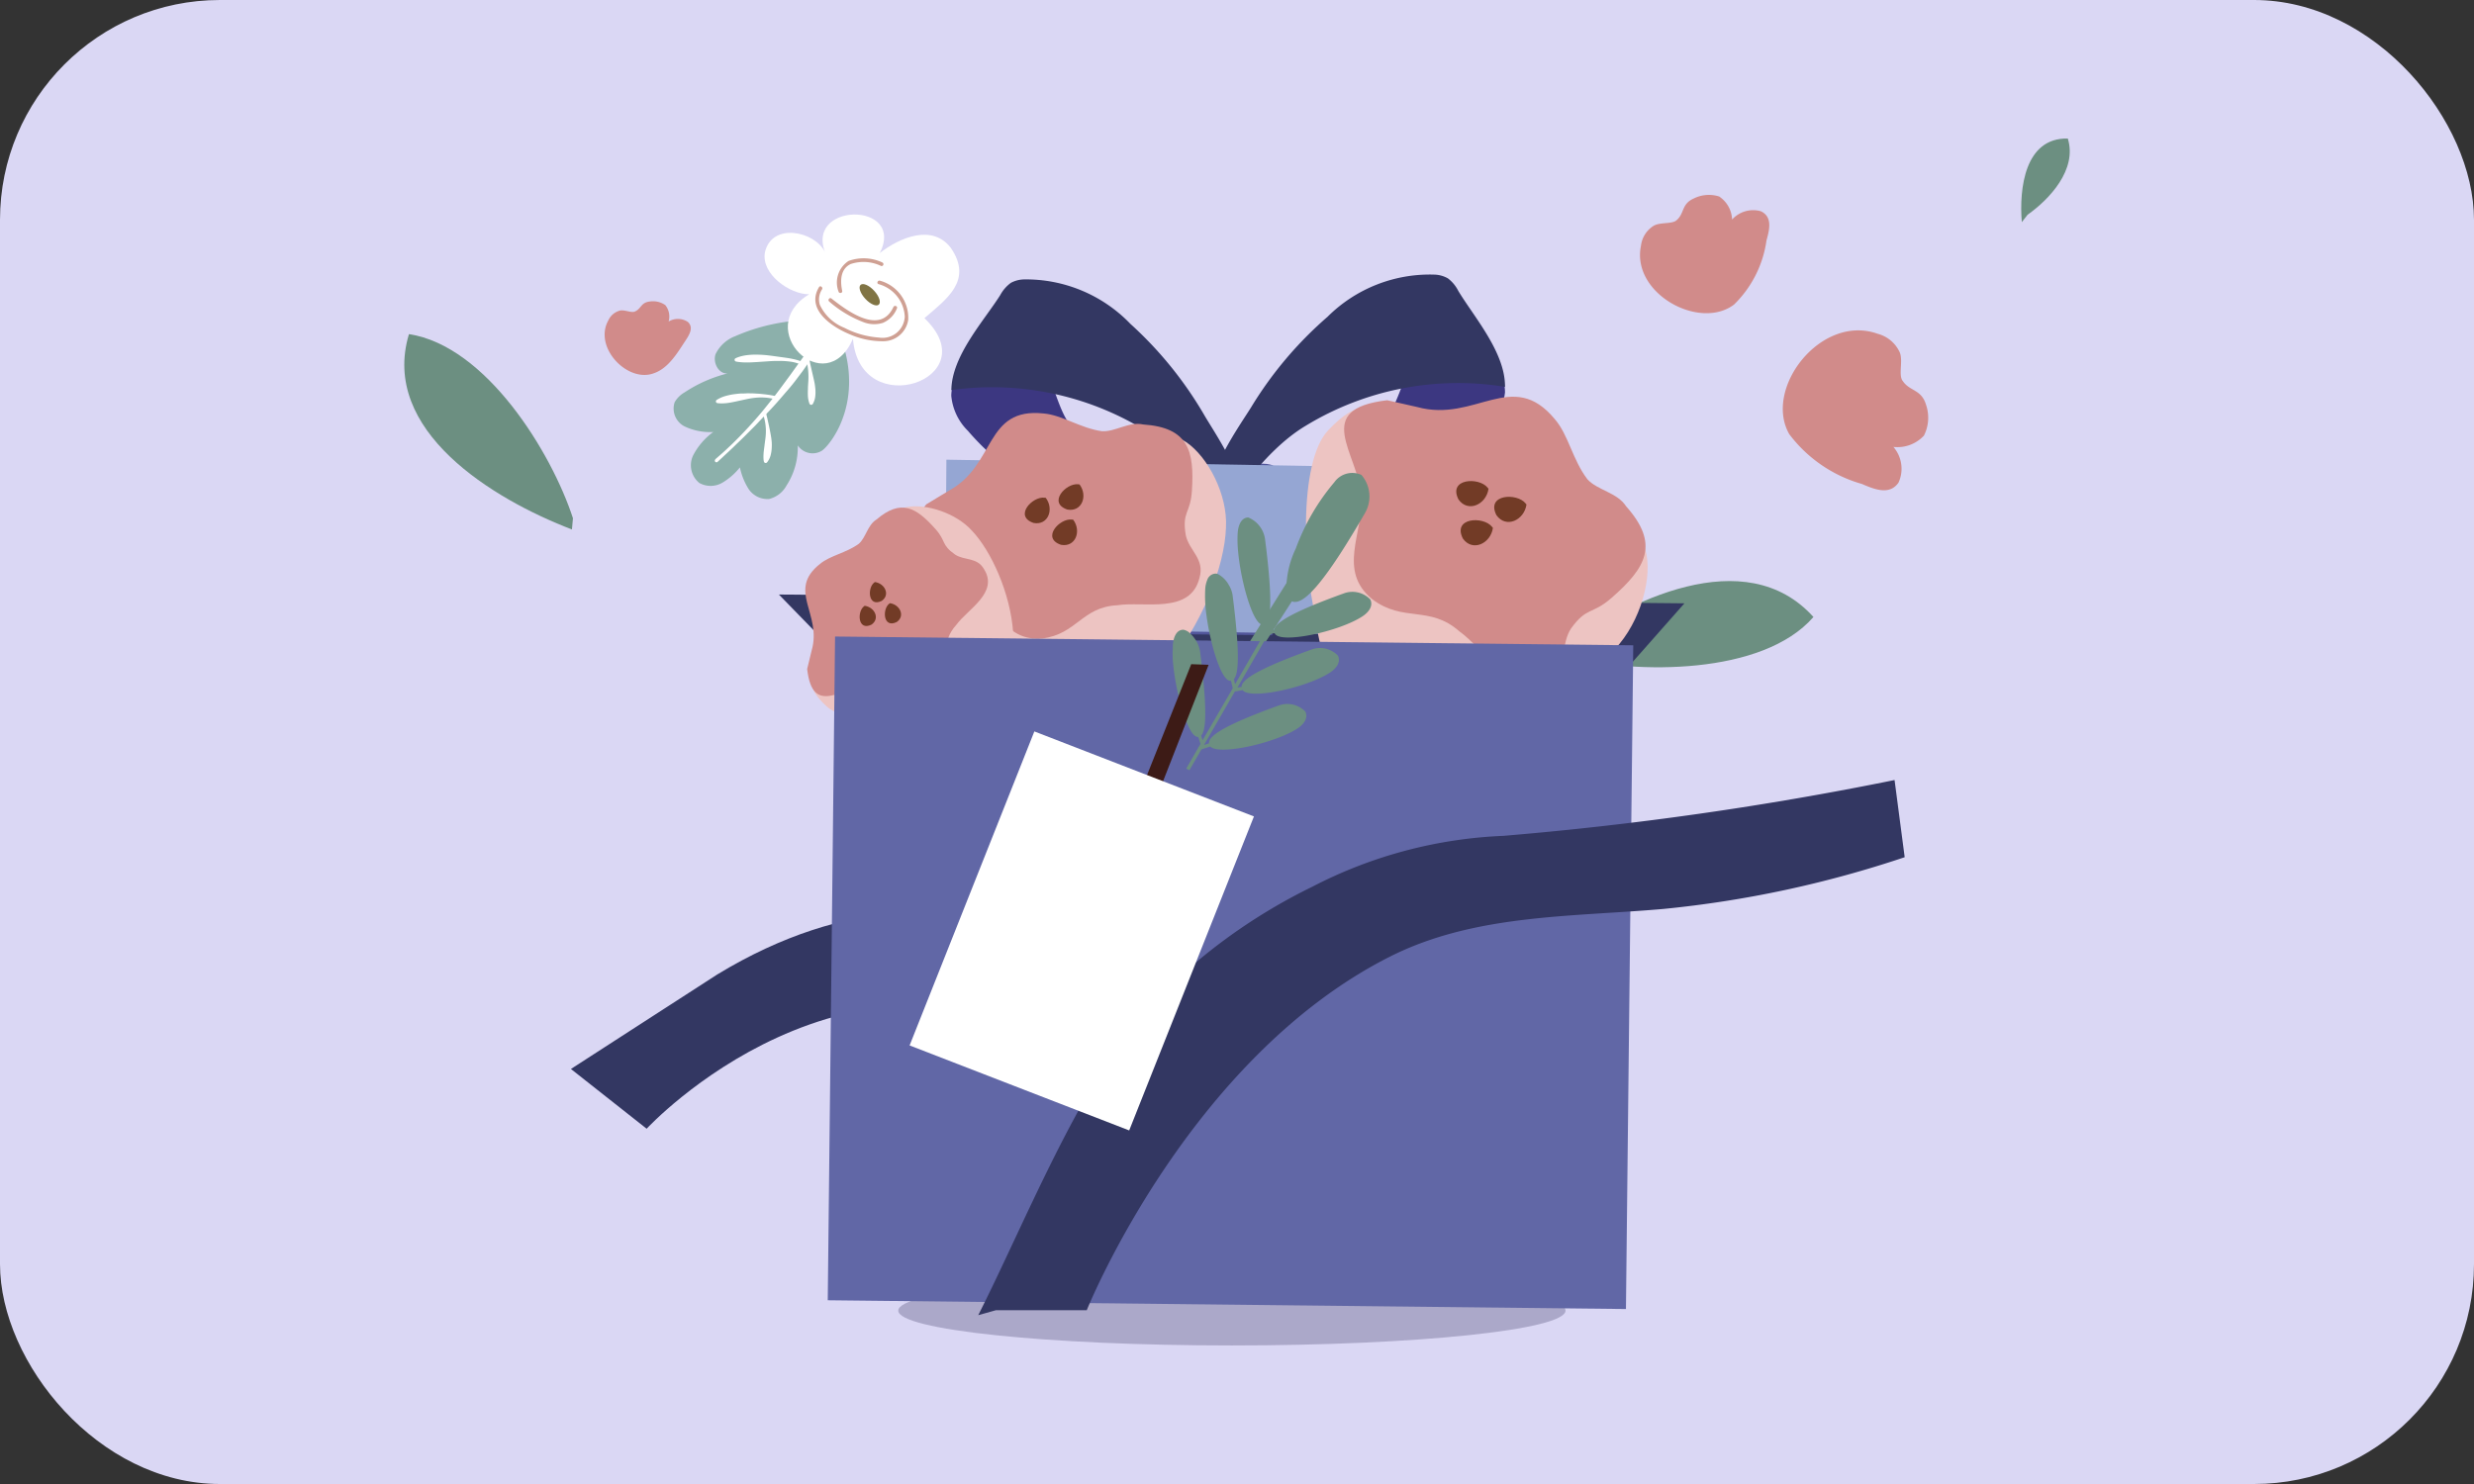 <svg xmlns="http://www.w3.org/2000/svg" width="90" height="54" viewBox="0 0 90 54">
  <rect x="0" y="0" width="90" height="54" fill="#333333" stroke="none"/>
  <g id="thumb05" transform="translate(-670 -330)">
    <rect id="사각형_8" data-name="사각형 8" width="90" height="54" rx="8" transform="translate(670 330)" fill="#dad7f4"/>
    <g id="그룹_285" data-name="그룹 285" transform="translate(684.707 335.041)">
      <ellipse id="타원_8" data-name="타원 8" cx="12.137" cy="1.268" rx="12.137" ry="1.268" transform="translate(17.97 41.382)" fill="#45416d" opacity="0.31"/>
      <path id="패스_456" data-name="패스 456" d="M1672.949,2775.782a1.446,1.446,0,0,0,.093-1.149c-.168-.569-.589-.488-.844-.863-.175-.209.015-.72-.11-1.04a1.224,1.224,0,0,0-.809-.684c-2.057-.733-4.161,1.983-3.216,3.65a5.025,5.025,0,0,0,2.647,1.816c.483.211,1.01.408,1.329-.048a1.212,1.212,0,0,0-.185-1.3,1.318,1.318,0,0,0,1.107-.408" transform="translate(-1617.682 -2764.942)" fill="#d18b8a"/>
      <path id="패스_457" data-name="패스 457" d="M1647.708,2743.655a1.233,1.233,0,0,0-.956.063c-.448.2-.332.53-.611.778-.151.165-.594.073-.842.212a.992.992,0,0,0-.466.729c-.359,1.733,2.126,3.094,3.386,2.14a4.045,4.045,0,0,0,1.18-2.335c.116-.411.216-.856-.2-1.058a1.028,1.028,0,0,0-1.051.3,1.055,1.055,0,0,0-.468-.837" transform="translate(-1599.844 -2741.536)" fill="#d18b8a"/>
      <path id="패스_461" data-name="패스 461" d="M1424.8,2761.145a.783.783,0,0,0-.592-.141c-.311.038-.3.259-.52.357-.123.072-.375-.067-.552-.029a.638.638,0,0,0-.423.354c-.552.984.692,2.275,1.64,1.932.534-.176.857-.724,1.166-1.194.15-.228.3-.479.085-.679a.655.655,0,0,0-.7-.014.667.667,0,0,0-.122-.6" transform="translate(-1415.288 -2755.072)" fill="#d18b8a"/>
      <path id="패스_462" data-name="패스 462" d="M1621.722,2822.547c2.467-1.824,6.784-3.953,9.251-1.216-1.85,2.128-6.449,2.072-8.916,1.464" transform="translate(-1579.71 -2803.921)" fill="#6c8f81"/>
      <path id="패스_463" data-name="패스 463" d="M1396.341,2779.98c-2.874-1.1-6.985-3.6-5.929-7.108,2.81.427,5.188,4.309,5.966,6.7" transform="translate(-1390.242 -2765.755)" fill="#6c8f81"/>
      <path id="패스_464" data-name="패스 464" d="M1706.3,2737.429c-.1-1.227.112-3.078,1.673-3.042.352,1.13-.675,2.218-1.461,2.771" transform="translate(-1647.457 -2734.387)" fill="#6c8f81"/>
      <g id="그룹_357" data-name="그룹 357" transform="translate(6.062 4.937)">
        <path id="패스_450" data-name="패스 450" d="M1479.132,2821.5l6.22,6.39,21.123.271,5.6-6.34Z" transform="translate(-1471.567 -2809.845)" fill="#333762"/>
        <path id="패스_455" data-name="패스 455" d="M1546.513,2800.983l-3.594-.039.067-6.127c0-.062.2-.11.44-.108l2.716.03c.242,0,.439.055.438.117Z" transform="translate(-1521.003 -2787.845)" fill="#52569b"/>
        <g id="그룹_261" data-name="그룹 261" transform="translate(13.837)">
          <g id="그룹_259" data-name="그룹 259" transform="translate(9.48)">
            <path id="패스_451" data-name="패스 451" d="M1561.886,2766.265a2.052,2.052,0,0,1-.634,1.265c-2.113,2.371-6.688,4.681-9.4,2.673.337-.027,1.2.068,1.888-.007,1.641-.178,2.86-1.69,3.874-3.056.622-.837,1.008-3.368,2.077-3.611C1560.707,2763.3,1561.9,2765.293,1561.886,2766.265Z" transform="translate(-1551.223 -2761.961)" fill="#3c3781"/>
            <path id="패스_452" data-name="패스 452" d="M1550.508,2761.393a13.906,13.906,0,0,1,2.779-3.29,5.268,5.268,0,0,1,3.892-1.533,1.055,1.055,0,0,1,.485.136,1.31,1.31,0,0,1,.377.454c.57.946,1.716,2.248,1.7,3.493a10.649,10.649,0,0,0-7.246,1.415c-1.605.958-2.7,2.89-2.858,2.872C1548.13,2764.776,1550.1,2762.063,1550.508,2761.393Z" transform="translate(-1549.078 -2756.555)" fill="#333762"/>
          </g>
          <g id="그룹_260" data-name="그룹 260" transform="translate(0 0.181)">
            <path id="패스_453" data-name="패스 453" d="M1507.048,2766.951a2.052,2.052,0,0,0,.607,1.278c2.06,2.416,6.583,4.823,9.343,2.874-.337-.035-1.2.042-1.887-.048-1.637-.213-2.822-1.75-3.806-3.138-.6-.851-.934-3.389-2-3.655C1508.293,2764.008,1507.054,2765.979,1507.048,2766.951Z" transform="translate(-1507.048 -2762.709)" fill="#3c3781"/>
            <path id="패스_454" data-name="패스 454" d="M1516.277,2762.341a13.916,13.916,0,0,0-2.706-3.349,5.267,5.267,0,0,0-3.858-1.616,1.066,1.066,0,0,0-.488.125,1.328,1.328,0,0,0-.387.446c-.59.934-1.765,2.211-1.778,3.456a10.643,10.643,0,0,1,7.213,1.57c1.584.992,2.635,2.947,2.794,2.933C1518.579,2765.774,1516.671,2763.021,1516.277,2762.341Z" transform="translate(-1507.057 -2757.368)" fill="#333762"/>
          </g>
        </g>
        <path id="패스_637" data-name="패스 637" d="M0,0,20.576.13l.024,6.1L.024,6.1Z" transform="matrix(1, 0.011, -0.011, 1, 13.659, 6.749)" fill="#95a6d3"/>
        <path id="패스_465" data-name="패스 465" d="M1440.432,2897.99s-6.8-7.065-16.347-1.268l-5.327,3.441,2.755,2.174s7.347-7.97,16.164-2.717Z" transform="translate(-1418.758 -2871.243)" fill="#333762"/>
        <g id="그룹_264" data-name="그룹 264" transform="translate(12.599 4.457)">
          <path id="패스_466" data-name="패스 466" d="M1523.146,2815.2c-4.982,7.815-9.395,15.246-14.673,22.872-.848,1.209-3.237,4.682-1.555,3.006.574-.632,2.389-3.472,2.968-4.352,4.783-7.193,9.5-14.681,14.243-21.9" transform="translate(-1506.332 -2813.788)" fill="#6c8f81"/>
          <g id="그룹_263" data-name="그룹 263" transform="translate(14.14)">
            <path id="패스_467" data-name="패스 467" d="M1578.405,2783.813c0-2.506-3.632-.666-5.3-2.19-1.313-1.1-1.015-4.732-3.281-2.33-1.069,1.148-.958,5.1-.3,7.436l-.09-.223c.763,5.325,8.276,3.142,10.644.919C1582.09,2785.614,1582.185,2780.782,1578.405,2783.813Z" transform="translate(-1569.024 -2778.061)" fill="#edc4c2"/>
            <path id="패스_468" data-name="패스 468" d="M1576.75,2776.7c-2.752.323-1.072,1.9-.928,3.507.053,1.33-.887,2.693.383,3.732,1.133.86,2.078.209,3.167,1.168.906.64,1.865,2.371,3.214,1.545.719-.393.49-1.089.848-1.642.582-.81.764-.492,1.483-1.123,1.258-1.1,1.749-1.954.522-3.33-.319-.5-1.042-.581-1.405-.98-.546-.717-.687-1.611-1.186-2.188-1.546-1.873-2.889.143-5.014-.444" transform="translate(-1573.794 -2776.571)" fill="#d18b8a"/>
            <g id="그룹_262" data-name="그룹 262" transform="translate(5.468 3.072)">
              <path id="패스_469" data-name="패스 469" d="M1594.408,2790.6c-.312-.389-1.448-.338-1.058.431.348.492,1.009.186,1.093-.388" transform="translate(-1593.269 -2790.364)" fill="#723b26"/>
              <path id="패스_470" data-name="패스 470" d="M1600.535,2793.166c-.312-.389-1.449-.338-1.059.431.349.491,1.009.186,1.093-.388" transform="translate(-1598.014 -2792.357)" fill="#723b26"/>
              <path id="패스_471" data-name="패스 471" d="M1595.119,2796.986c-.312-.39-1.448-.338-1.058.43.348.492,1.009.186,1.093-.387" transform="translate(-1593.82 -2795.326)" fill="#723b26"/>
            </g>
          </g>
        </g>
        <g id="그룹_267" data-name="그룹 267" transform="translate(12.266 5.049)">
          <path id="패스_472" data-name="패스 472" d="M1518.4,2816.73c1.8,7.954,3.713,15.317,5.206,23.333.23,1.277.919,4.919.918,2.838-.038-.748-.689-3.641-.88-4.548-1.531-7.441-3.292-15.024-4.862-22.458" transform="translate(-1512.393 -2815.212)" fill="#6c8f81"/>
          <g id="그룹_266" data-name="그룹 266">
            <path id="패스_473" data-name="패스 473" d="M1500,2785.03c-1.582-1.572-2.7,1.81-4.709,1.875-1.517.115-3.621-2.35-3.53.549.053,1.376,2.615,3.792,4.5,4.857l-.2-.085c3.837,2.877,7.179-3.1,7.265-5.95C1503.454,2783.9,1500.468,2780.809,1500,2785.03Z" transform="translate(-1491.762 -2782.113)" fill="#edc4c2"/>
            <path id="패스_474" data-name="패스 474" d="M1492.825,2782.552c-1.525,1.89.524,1.85,1.628,2.771.872.8,1.141,2.235,2.594,2.109,1.254-.156,1.437-1.143,2.725-1.208.973-.154,2.666.345,2.993-1,.2-.688-.379-.984-.5-1.551-.145-.866.17-.778.224-1.615.094-1.465-.134-2.3-1.771-2.412-.515-.117-1.021.274-1.5.246-.8-.115-1.447-.59-2.125-.647-2.152-.229-1.724,1.862-3.429,2.8" transform="translate(-1492.164 -2779.227)" fill="#d18b8a"/>
            <g id="그룹_265" data-name="그룹 265" transform="translate(4.246 2.592)">
              <path id="패스_475" data-name="패스 475" d="M1511.3,2793.064c-.442-.053-1.123.676-.393.92.529.095.751-.5.442-.914" transform="translate(-1510.586 -2792.573)" fill="#723b26"/>
              <path id="패스_476" data-name="패스 476" d="M1516.745,2790.869c-.441-.053-1.123.677-.393.92.529.095.751-.5.442-.914" transform="translate(-1514.803 -2790.866)" fill="#723b26"/>
              <path id="패스_477" data-name="패스 477" d="M1515.722,2796.633c-.442-.053-1.123.676-.393.92.529.095.751-.5.442-.914" transform="translate(-1514.011 -2795.347)" fill="#723b26"/>
            </g>
          </g>
        </g>
        <g id="그룹_270" data-name="그룹 270" transform="translate(8.528 8.445)">
          <path id="패스_478" data-name="패스 478" d="M1481.1,2833.356c5.022,3.154,9.8,5.949,14.7,9.289.777.536,3.007,2.048,1.933.987-.406-.362-2.23-1.511-2.8-1.878-4.622-3.026-9.433-6.011-14.071-9.015" transform="translate(-1475.383 -2827.227)" fill="#6c8f81"/>
          <g id="그룹_269" data-name="그룹 269" transform="translate(0)">
            <path id="패스_479" data-name="패스 479" d="M1461.159,2809.9c-1.616-.007-.443,2.276-1.432,3.316-.714.82-3.056.619-1.515,2.05.737.675,3.287.62,4.795.218l-.144.056c3.437-.459,2.057-5.18.632-6.673C1462.334,2807.594,1459.218,2807.516,1461.159,2809.9Z" transform="translate(-1457.442 -2807.988)" fill="#edc4c2"/>
            <path id="패스_480" data-name="패스 480" d="M1456.632,2814.062c.2,1.727,1.221.68,2.258.595.858-.028,1.734.566,2.408-.227.559-.708.143-1.3.765-1.982.416-.567,1.536-1.161,1.008-2.011-.251-.452-.7-.311-1.056-.538-.521-.368-.315-.481-.719-.934-.708-.793-1.254-1.1-2.146-.34-.322.2-.379.651-.637.878-.464.34-1.041.425-1.416.736-1.214.963.082,1.812-.3,3.143" transform="translate(-1456.566 -2808.141)" fill="#d18b8a"/>
            <g id="그룹_268" data-name="그룹 268" transform="translate(1.975 2.755)">
              <path id="패스_481" data-name="패스 481" d="M1465.48,2824.263c-.252.195-.223.907.274.666.318-.217.124-.633-.246-.687" transform="translate(-1465.324 -2823.377)" fill="#723b26"/>
              <path id="패스_482" data-name="패스 482" d="M1467.135,2820.38c-.252.195-.223.908.274.666.318-.216.123-.632-.246-.687" transform="translate(-1466.607 -2820.358)" fill="#723b26"/>
              <path id="패스_483" data-name="패스 483" d="M1469.549,2823.835c-.252.194-.224.907.274.666.318-.217.123-.632-.246-.687" transform="translate(-1468.475 -2823.044)" fill="#723b26"/>
            </g>
          </g>
        </g>
        <rect id="사각형_16" data-name="사각형 16" width="29.037" height="24.152" transform="matrix(1, 0.011, -0.011, 1, 9.609, 13.184)" fill="#6167a6"/>
        <path id="패스_484" data-name="패스 484" d="M1540.331,2892.264h3.307s3.673-9.148,11.02-12.862c3.082-1.558,6.6-1.446,9.956-1.74a39.692,39.692,0,0,0,8.779-1.883l-.368-2.808a122.664,122.664,0,0,1-14.232,2.031,16.552,16.552,0,0,0-6.954,1.854,20.544,20.544,0,0,0-6,4.432c-2.483,2.779-4.478,7.866-6.149,11.156" transform="translate(-1524.873 -2854.565)" fill="#333762"/>
        <path id="패스_485" data-name="패스 485" d="M1547.361,2805.892l-1.129,1.957c.062-.019.121-.039.183-.06-.022-.217.326-.581,2.555-1.383a.911.911,0,0,1,.948.228c.121.254-.084.483-.289.617-.831.541-2.868.986-3.168.653l-.323.106-.438.759-.115-.061.436-.754a.04.04,0,0,1,.026-.044l.057-.1c-.028-.085-.055-.17-.084-.255h-.028c-.356-.018-.832-1.717-.9-2.866,0-.095-.007-.188,0-.273s0-.141.007-.207c.019-.257.118-.557.385-.553a.479.479,0,0,1,.255.146,1.2,1.2,0,0,1,.153.174,1.111,1.111,0,0,1,.2.493c.288,2.257.194,2.881.035,3.038l.052.172,1.1-1.895c-.024-.091-.043-.181-.067-.272l-.038,0c-.278-.015-.626-1.039-.8-2.035-.017-.105-.035-.211-.048-.314a4.9,4.9,0,0,1-.049-1,1,1,0,0,1,.069-.308.336.336,0,0,1,.316-.242.217.217,0,0,1,.1.031,1,1,0,0,1,.37.379,1.063,1.063,0,0,1,.117.267.959.959,0,0,1,.026.135c.284,2.219.2,2.861.043,3.03.016.061.029.122.045.182l1.079-1.869a.034.034,0,0,1,.013-.023c-.034-.09-.066-.181-.094-.275,0,0,0,0-.006,0-.339-.016-.78-1.53-.884-2.668a4.235,4.235,0,0,1-.013-.681,1.2,1.2,0,0,1,.017-.131c.042-.206.14-.4.341-.418h.029a1,1,0,0,1,.61.813q.02.163.04.316c.249,2.083.141,2.618-.024,2.738.019.062.037.122.057.181l.705-1.22a3.454,3.454,0,0,1,.338-1.7,7.96,7.96,0,0,1,1.4-2.409.8.8,0,0,1,.988-.268,1.2,1.2,0,0,1,.141,1.366c-.353.61-.658,1.109-.924,1.519-1.19,1.826-1.591,1.832-1.828,1.673a.2.2,0,0,1-.044-.037l-.662,1.145c.047-.013.094-.028.143-.042.052-.225.522-.59,2.548-1.319a.9.9,0,0,1,.949.227c.121.253-.085.482-.288.615-.856.56-2.989,1.013-3.188.624a.17.17,0,0,1-.011-.021c-.063.019-.127.04-.19.058,0,.036-.034.051-.068.043l-1.091,1.89.153-.03c0-.219.391-.584,2.556-1.362a.9.9,0,0,1,.949.227c.121.253-.085.482-.289.616-.844.55-2.927,1-3.179.637-.085.017-.169.034-.255.049A.042.042,0,0,1,1547.361,2805.892Z" transform="translate(-1523.201 -2790.719)" fill="#6c8f81"/>
        <g id="그룹_271" data-name="그룹 271" transform="translate(12.321 14.187)">
          <path id="패스_486" data-name="패스 486" d="M1525.718,2849.963l.6.232,2.739-7-.633-.023Z" transform="translate(-1518.179 -2843.169)" fill="#3d1b16"/>
          <path id="패스_768" data-name="패스 768" d="M0,0,12.294.053l.037,8.566L.037,8.566Z" transform="translate(0 13.876) rotate(-68.586)" fill="#fff"/>
        </g>
      </g>
      <g id="그룹_284" data-name="그룹 284" transform="translate(9.786 2.765)">
        <g id="그룹_278" data-name="그룹 278" transform="translate(0 3.85)">
          <path id="패스_487" data-name="패스 487" d="M1446.838,2769.432a2.379,2.379,0,0,1-.651.571.846.846,0,0,1-.835.007.831.831,0,0,1-.222-1.009,2.459,2.459,0,0,1,.729-.845,2.18,2.18,0,0,1-1.036-.2.727.727,0,0,1-.367-.886.967.967,0,0,1,.36-.356,5.023,5.023,0,0,1,1.567-.69c-.331.03-.549-.4-.438-.706a1.315,1.315,0,0,1,.716-.65,7.124,7.124,0,0,1,3.576-.552c1.376,2.75-.162,4.583-.45,4.735a.649.649,0,0,1-.853-.208,2.556,2.556,0,0,1-.411,1.462.99.99,0,0,1-.632.488.823.823,0,0,1-.752-.373,2.372,2.372,0,0,1-.317-.811" transform="translate(-1444.405 -2764.092)" fill="#8cb0ab"/>
          <g id="그룹_277" data-name="그룹 277" transform="translate(1.507 0.426)">
            <g id="그룹_272" data-name="그룹 272">
              <path id="패스_488" data-name="패스 488" d="M1451.107,2770.636l.2-.173c.063-.054.137-.122.22-.2s.179-.167.28-.267.208-.209.32-.327.228-.243.346-.375.238-.27.356-.413.234-.291.352-.438.231-.3.34-.447l.322-.437.563-.781.228-.31.181-.237c.1-.132.163-.2.163-.2h0a.062.062,0,0,1,.085-.006.059.059,0,0,1,.016.068s-.037.087-.112.236c-.036.075-.085.163-.141.264s-.123.214-.2.334-.164.248-.257.383-.2.271-.306.413-.224.286-.347.427-.246.287-.372.429-.257.282-.387.416-.256.269-.38.4l-.363.364c-.116.115-.226.223-.33.32-.2.2-.38.36-.5.473l-.191.177a.061.061,0,0,1-.085,0,.058.058,0,0,1,0-.083Z" transform="translate(-1451.087 -2766.006)" fill="#fff"/>
            </g>
            <g id="그룹_273" data-name="그룹 273" transform="translate(1.755 2.924)">
              <path id="패스_489" data-name="패스 489" d="M1458.985,2779.184s.005.027.017.074.03.116.046.2c.011.041.019.085.03.132s.02.1.031.148c.02.1.042.215.059.328.007.056.015.114.018.17a1.639,1.639,0,0,1,0,.165,1.274,1.274,0,0,1-.04.29.7.7,0,0,1-.13.263.068.068,0,0,1-.095.006.066.066,0,0,1-.02-.032v0a.491.491,0,0,1-.013-.078,1.332,1.332,0,0,1,0-.2c0-.039.006-.083.011-.127s.011-.093.018-.142c.012-.1.026-.2.04-.31a2.2,2.2,0,0,0,.015-.316,1.967,1.967,0,0,0-.03-.275,1.643,1.643,0,0,0-.046-.19c-.014-.046-.024-.072-.024-.072a.059.059,0,0,1,.036-.076.06.06,0,0,1,.077.036A.029.029,0,0,1,1458.985,2779.184Z" transform="translate(-1458.866 -2779.135)" fill="#fff"/>
            </g>
            <g id="그룹_274" data-name="그룹 274" transform="translate(0.039 2.232)">
              <path id="패스_490" data-name="패스 490" d="M1453.443,2776.253s-.033-.01-.09-.024a.779.779,0,0,0-.1-.021c-.039-.007-.084-.015-.134-.02a2.079,2.079,0,0,0-.342-.006,2.748,2.748,0,0,0-.389.056l-.384.083c-.123.026-.238.05-.339.061a1.581,1.581,0,0,1-.25.01.727.727,0,0,1-.1-.009h0a.063.063,0,0,1-.025-.114,1.181,1.181,0,0,1,.319-.143,2.262,2.262,0,0,1,.347-.071c.065-.007.132-.016.2-.02s.139,0,.209-.006.14,0,.209,0,.137.007.2.01.128.009.188.016.115.011.167.02c.1.011.193.031.25.042s.092.018.092.018a.059.059,0,0,1,.049.068.06.06,0,0,1-.069.048Z" transform="translate(-1451.259 -2776.029)" fill="#fff"/>
            </g>
            <g id="그룹_275" data-name="그룹 275" transform="translate(3.309 0.881)">
              <path id="패스_491" data-name="패스 491" d="M1465.877,2770.013s0,.026.013.071.024.111.041.188l.132.575c.011.053.023.106.03.159s.014.1.018.155a1.339,1.339,0,0,1-.006.277.692.692,0,0,1-.089.263.069.069,0,0,1-.093.02.065.065,0,0,1-.024-.028v0a.394.394,0,0,1-.025-.073,1.03,1.03,0,0,1-.034-.189,2.363,2.363,0,0,1,0-.262c0-.1.009-.2.015-.3a2.67,2.67,0,0,0,0-.306,2.313,2.313,0,0,0-.031-.265c-.015-.077-.028-.139-.041-.184s-.02-.069-.02-.069a.058.058,0,0,1,.038-.075.06.06,0,0,1,.076.037Z" transform="translate(-1465.758 -2769.963)" fill="#fff"/>
            </g>
            <g id="그룹_276" data-name="그룹 276" transform="translate(0.721 0.823)">
              <path id="패스_492" data-name="패스 492" d="M1456.716,2770.076a.917.917,0,0,0-.092-.042,1.36,1.36,0,0,0-.257-.07,2.908,2.908,0,0,0-.382-.033c-.143,0-.293,0-.445.011l-.441.03c-.141.007-.271.017-.384.014a2.121,2.121,0,0,1-.275-.017.809.809,0,0,1-.106-.018h0a.063.063,0,0,1-.045-.077.066.066,0,0,1,.031-.039.857.857,0,0,1,.1-.042,1.474,1.474,0,0,1,.275-.067,2.515,2.515,0,0,1,.4-.024,3.971,3.971,0,0,1,.455.031c.154.019.308.042.45.061s.277.037.392.063a2.046,2.046,0,0,1,.275.074c.068.024.1.038.1.038l0,0a.059.059,0,0,1,.032.077.06.06,0,0,1-.079.031Z" transform="translate(-1454.285 -2769.702)" fill="#fff"/>
            </g>
          </g>
        </g>
        <g id="그룹_283" data-name="그룹 283" transform="translate(3.319)">
          <path id="패스_493" data-name="패스 493" d="M1463.161,2748.465c1.423-2.114-2.546-2.209-1.844-.3-.366-.754-1.925-1.088-2.18.007-.152.8.912,1.541,1.609,1.533-2.094,1.258.6,3.906,1.592,1.621.25,3.064,4.914,1.46,2.6-.752.779-.679,1.79-1.36.953-2.567-.671-.856-1.828-.385-2.589.206" transform="translate(-1459.121 -2746.803)" fill="#fff"/>
          <g id="그룹_282" data-name="그룹 282" transform="translate(1.848 1.588)">
            <g id="그룹_279" data-name="그룹 279" transform="translate(0.804)">
              <path id="패스_494" data-name="패스 494" d="M1472.522,2754.094a1.607,1.607,0,0,0-1.237-.058.936.936,0,0,0-.365,1.11c.018.085.153.065.135-.021-.074-.358-.073-.794.308-.977a1.472,1.472,0,0,1,1.108.071.068.068,0,0,0,.05-.125Z" transform="translate(-1470.881 -2753.934)" fill="#cfa093"/>
            </g>
            <g id="그룹_280" data-name="그룹 280" transform="translate(0 0.818)">
              <path id="패스_495" data-name="패스 495" d="M1469.622,2757.735a1.294,1.294,0,0,1,.948,1.18.809.809,0,0,1-.94.763,3.212,3.212,0,0,1-1.259-.356,1.662,1.662,0,0,1-.891-.836.671.671,0,0,1,.08-.562c.045-.074-.064-.156-.109-.081-.488.811.463,1.448,1.124,1.719a2.967,2.967,0,0,0,1.2.25.916.916,0,0,0,.92-.776,1.4,1.4,0,0,0-1.027-1.427c-.084-.025-.135.1-.05.125Z" transform="translate(-1467.316 -2757.607)" fill="#cfa093"/>
            </g>
            <g id="그룹_281" data-name="그룹 281" transform="translate(0.479 1.455)">
              <path id="패스_496" data-name="패스 496" d="M1469.467,2760.592a4.119,4.119,0,0,0,1.284.765,1.076,1.076,0,0,0,.668.012.943.943,0,0,0,.512-.528c.037-.079-.09-.128-.127-.05-.483,1.037-1.672.15-2.254-.308-.069-.055-.151.053-.082.108Z" transform="translate(-1469.441 -2760.469)" fill="#cfa093"/>
            </g>
            <path id="패스_497" data-name="패스 497" d="M1475.153,2758.9c-.09.08-.31-.016-.493-.215s-.257-.425-.168-.505.31.016.493.216S1475.242,2758.816,1475.153,2758.9Z" transform="translate(-1472.844 -2757.209)" fill="#807444"/>
          </g>
        </g>
      </g>
    </g>
  </g>
</svg>
